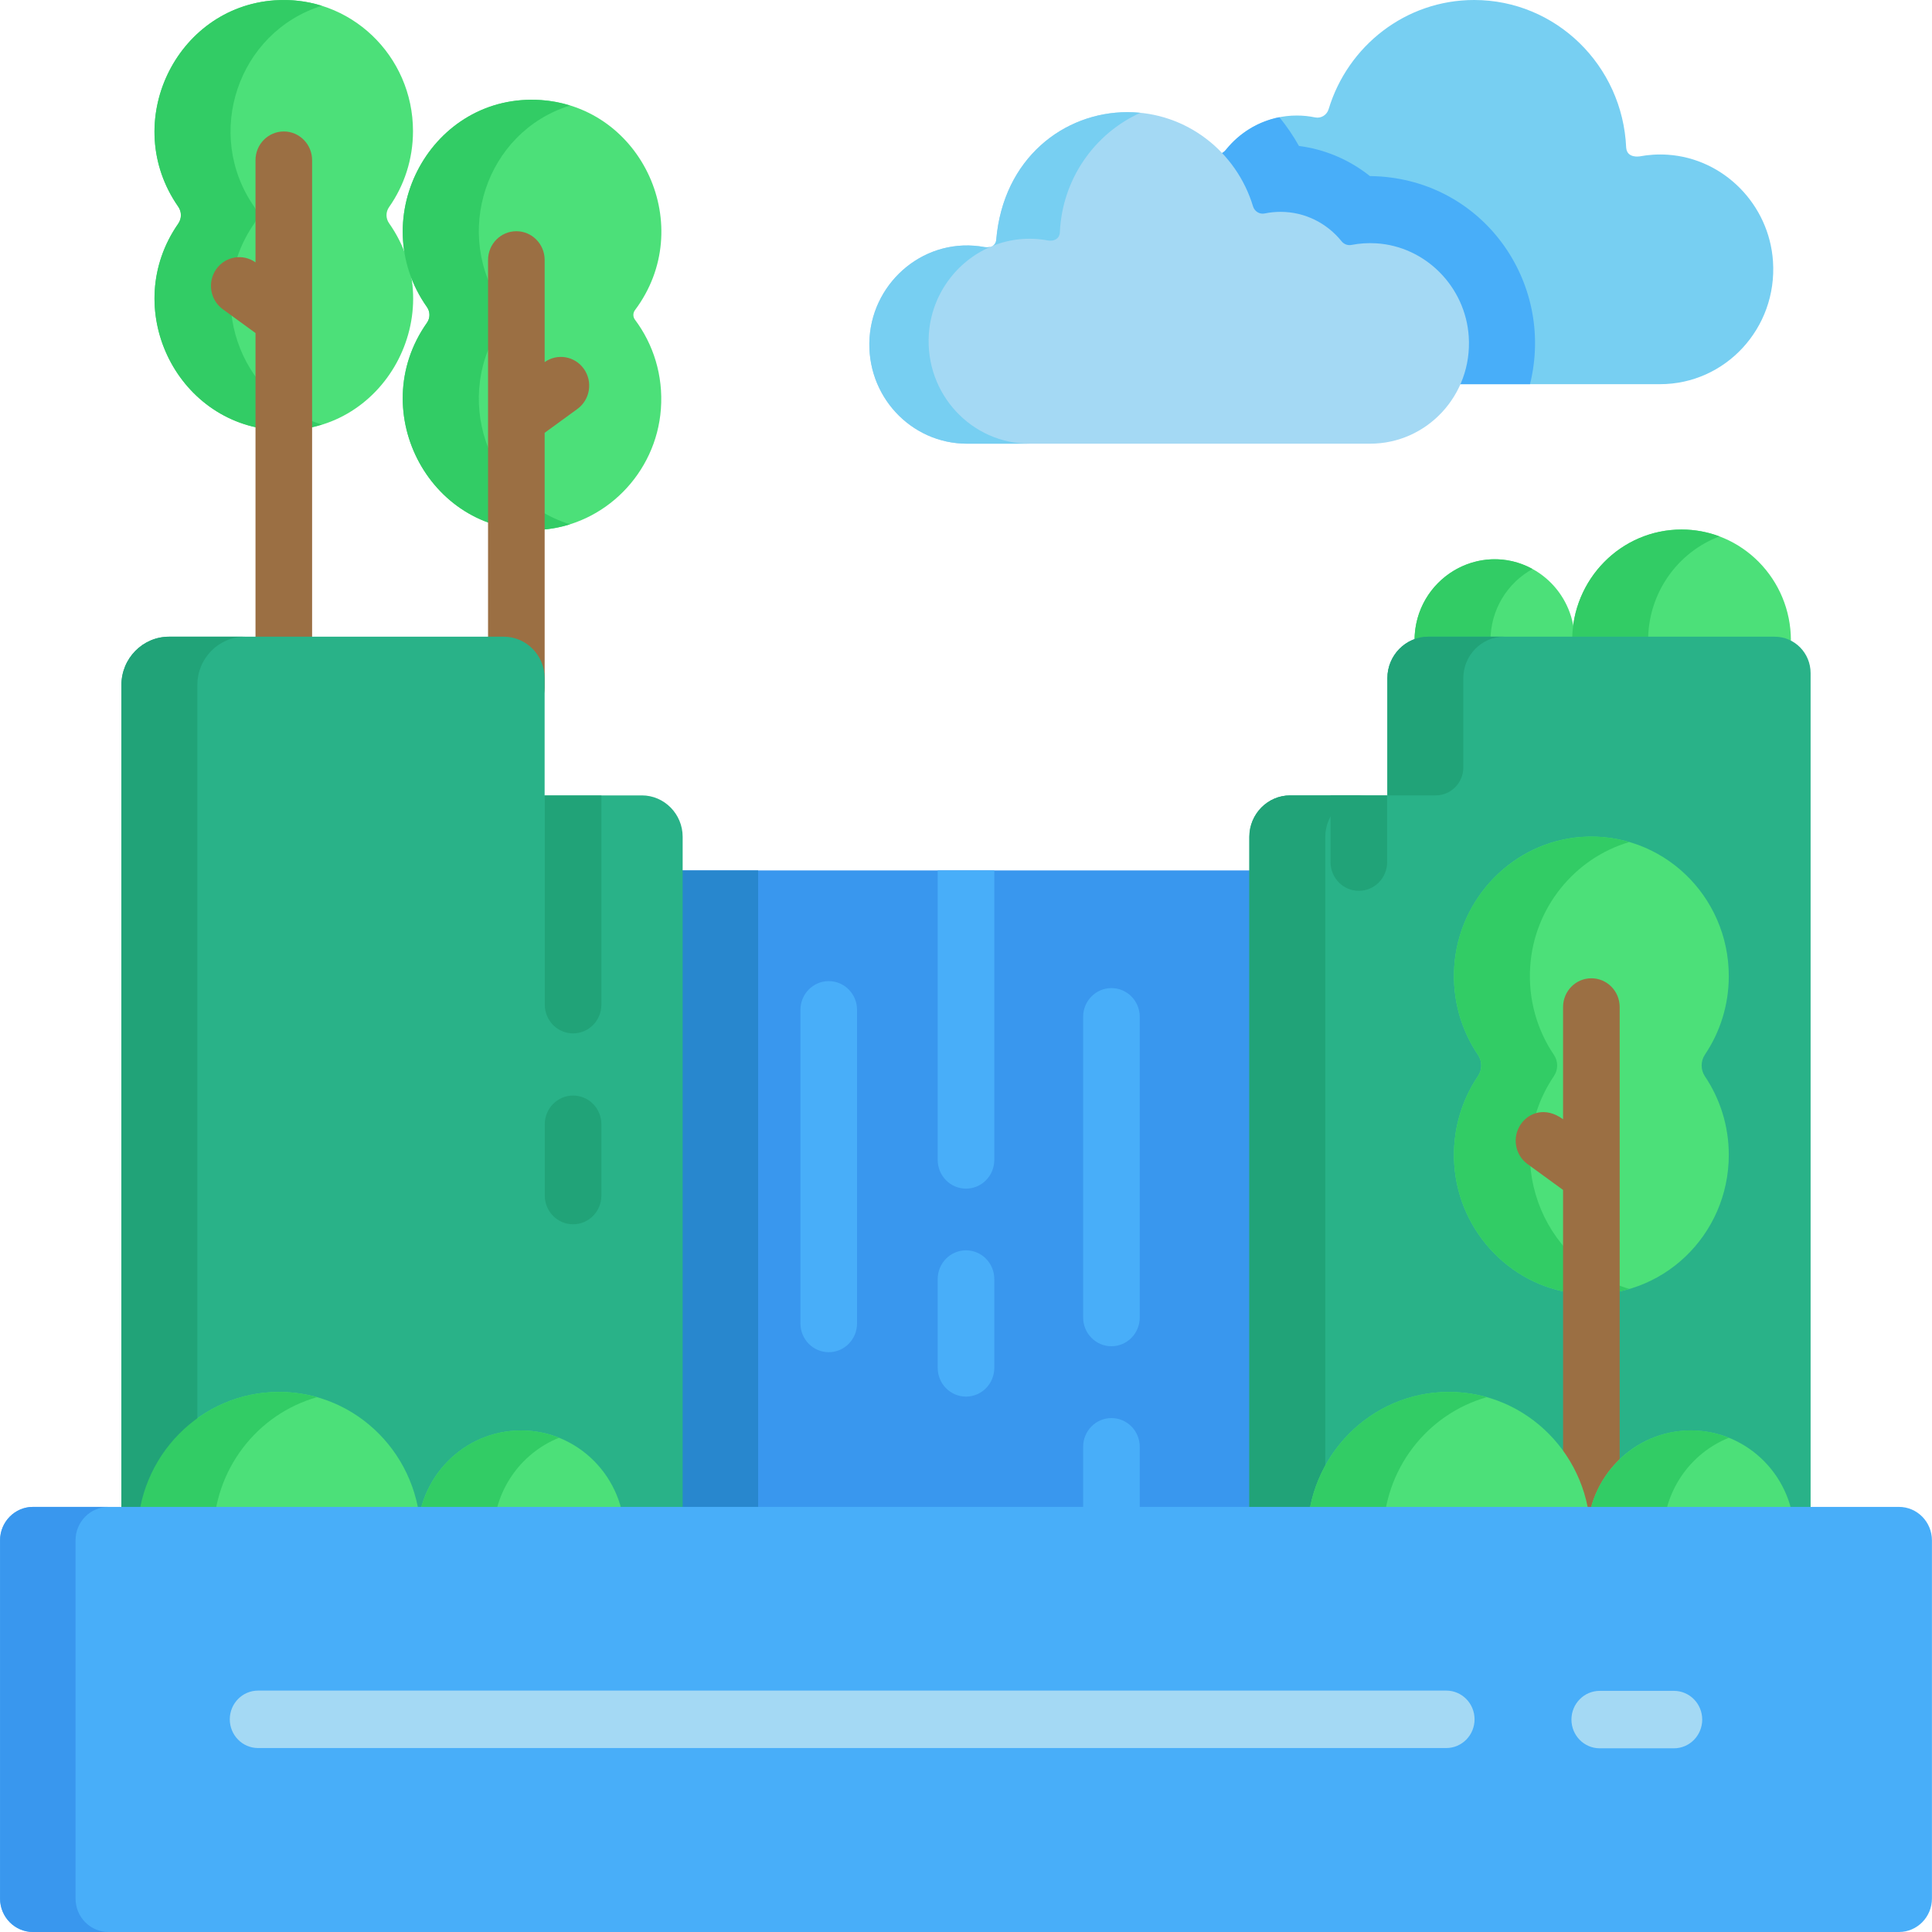 <?xml version="1.0" encoding="iso-8859-1"?>
<!-- Generator: Adobe Illustrator 19.0.0, SVG Export Plug-In . SVG Version: 6.00 Build 0)  -->
<svg version="1.1" id="Capa_1" xmlns="http://www.w3.org/2000/svg" xmlns:xlink="http://www.w3.org/1999/xlink" x="0px" y="0px"
	 viewBox="0 0 512 512" style="enable-background:new 0 0 512 512;" xml:space="preserve">
<g>
	<path style="fill:#4CE079;" d="M445.626,140.33c16.008,0,28.985,13.171,28.985,29.418H416.64
		C416.641,153.501,429.618,140.33,445.626,140.33z"/>
	<path style="fill:#4CE079;" d="M396.081,148.218c11.716,0,21.214,9.639,21.214,21.53h-42.427
		C374.868,157.857,384.365,148.218,396.081,148.218z"/>
</g>
<g>
	<path style="fill:#32CC65;" d="M455.689,142.154c-3.135-1.178-6.524-1.824-10.063-1.824c-16.008,0-28.985,13.171-28.985,29.418
		h20.125C436.766,157.092,444.641,146.305,455.689,142.154z"/>
	<path style="fill:#32CC65;" d="M406.144,150.793c-14.045-7.696-31.276,2.626-31.276,18.956h20.125
		C394.993,161.554,399.505,154.431,406.144,150.793z"/>
</g>
<g>
	<path style="fill:#4CE079;" d="M109.447,34.747c0-20.002-16.651-36.056-36.652-34.663c-26.251,1.829-41.03,32.465-25.563,54.683
		c0.946,1.359,0.946,3.147,0,4.506c-15.441,22.182-0.725,52.849,25.559,54.683c29.02,2.025,46.965-31.105,30.314-54.806
		c-0.901-1.282-0.901-2.978,0-4.261C107.096,49.208,109.447,42.257,109.447,34.747z"/>
	<path style="fill:#4CE079;" d="M143.422,26.522c26.799,1.867,41.395,33.59,24.849,55.671c-0.558,0.745-0.558,1.785,0,2.529
		c4.859,6.485,7.527,14.753,6.872,23.67c-1.253,17.056-14.905,30.828-31.717,32.001c-29.026,2.025-46.992-31.142-30.284-54.849
		c0.885-1.255,0.885-2.919,0-4.174C96.448,57.685,114.37,24.498,143.422,26.522z"/>
</g>
<g>
	<path style="fill:#32CC65;" d="M67.356,59.273c0.946-1.359,0.946-3.147,0-4.506C53.939,35.494,63.076,8.494,85.282,1.528
		c-3.911-1.22-8.119-1.748-12.488-1.444c-26.251,1.829-41.03,32.465-25.563,54.683c0.946,1.359,0.946,3.147,0,4.506
		c-15.441,22.181-0.726,52.849,25.559,54.683c4.37,0.305,8.58-0.223,12.492-1.444C63.069,105.545,53.944,78.54,67.356,59.273z"/>
	<path style="fill:#32CC65;" d="M133.267,85.545c0.885-1.255,0.885-2.919,0-4.174c-13.508-19.166-4.606-46.418,17.792-53.405
		c-2.444-0.767-5.002-1.26-7.637-1.444c-29.024-2.022-46.987,31.144-30.28,54.849c0.885,1.255,0.885,2.919,0,4.174
		c-16.694,23.687,1.23,56.876,30.284,54.849c2.634-0.184,5.19-0.677,7.633-1.444C128.685,131.971,119.745,104.731,133.267,85.545z"
		/>
</g>
<g>
	<path style="fill:#9B6F43;" d="M75.211,34.839c-4.142,0-7.5,3.408-7.5,7.612v27.076c-3.36-2.39-7.998-1.599-10.395,1.793
		c-2.415,3.416-1.645,8.172,1.721,10.623l8.674,6.318v80.473c0,4.204,3.358,7.612,7.5,7.612s7.5-3.408,7.5-7.612V42.451
		C82.711,38.246,79.353,34.839,75.211,34.839z"/>
	<path style="fill:#9B6F43;" d="M154.735,97.758c-2.399-3.393-7.036-4.185-10.396-1.793V68.888c0-4.204-3.358-7.612-7.5-7.612
		s-7.5,3.408-7.5,7.612V182.18c0,4.204,3.358,7.612,7.5,7.612s7.5-3.408,7.5-7.612v-67.483l8.675-6.318
		C156.379,105.929,157.149,101.174,154.735,97.758z"/>
</g>
<rect x="174.01" y="230.67" style="fill:#3997EE;" width="164" height="176.29"/>
<rect x="174.01" y="230.67" style="fill:#2887CE;" width="26.903" height="176.29"/>
<g>
	<path style="fill:#29B288;" d="M170.101,210.787h-25.77v-31.083c0-6.034-4.864-10.971-10.809-10.971h-88.72
		c-6.974,0-12.628,5.738-12.628,12.817v225.405H180.91V221.758C180.91,215.724,176.046,210.787,170.101,210.787z"/>
	<path style="fill:#29B288;" d="M479.827,406.955v-228.58c0-5.325-4.253-9.641-9.499-9.641h-91.849
		c-5.945,0-10.809,4.937-10.809,10.971v31.083H341.9c-5.945,0-10.809,4.937-10.809,10.971v185.197L479.827,406.955L479.827,406.955z
		"/>
</g>
<path style="fill:#21A378;" d="M151.873,324.448c-4.142,0-7.5-3.408-7.5-7.612v-18.894c0-4.204,3.358-7.612,7.5-7.612
	s7.5,3.408,7.5,7.612v18.894C159.373,321.041,156.015,324.448,151.873,324.448z"/>
<g>
	<path style="fill:#48AEF9;" d="M219.626,358.343c-4.142,0-7.5-3.408-7.5-7.612v-83.11c0-4.204,3.358-7.612,7.5-7.612
		s7.5,3.408,7.5,7.612v83.11C227.126,354.936,223.768,358.343,219.626,358.343z"/>
	<path style="fill:#48AEF9;" d="M248.5,230.669v76.721c0,4.204,3.358,7.612,7.5,7.612c4.142,0,7.5-3.408,7.5-7.612v-76.721H248.5z"
		/>
	<path style="fill:#48AEF9;" d="M294.544,356.767c-4.142,0-7.5-3.408-7.5-7.612v-79.689c0-4.204,3.358-7.612,7.5-7.612
		s7.5,3.408,7.5,7.612v79.689C302.044,353.36,298.686,356.767,294.544,356.767z"/>
	<path style="fill:#48AEF9;" d="M294.544,414.567c-4.142,0-7.5-3.408-7.5-7.612v-23.539c0-4.204,3.358-7.612,7.5-7.612
		s7.5,3.408,7.5,7.612v23.539C302.044,411.159,298.686,414.567,294.544,414.567z"/>
	<path style="fill:#48AEF9;" d="M256,370.113c-4.142,0-7.5-3.408-7.5-7.612v-23.539c0-4.204,3.358-7.612,7.5-7.612
		c4.142,0,7.5,3.408,7.5,7.612v23.539C263.5,366.706,260.142,370.113,256,370.113z"/>
</g>
<g>
	<path style="fill:#4CE079;" d="M73.956,368.875c-20.722,0-37.52,17.049-37.52,38.08h75.04
		C111.476,385.924,94.678,368.875,73.956,368.875z"/>
	<path style="fill:#4CE079;" d="M138.09,379.085c-15.166,0-27.46,12.478-27.46,27.87h54.919
		C165.549,391.563,153.255,379.085,138.09,379.085z"/>
	<path style="fill:#4CE079;" d="M458.148,258.672c0-21.287-17.73-38.371-39.019-36.871c-18.033,1.27-32.595,16.146-33.743,34.455
		c-0.544,8.673,1.865,16.752,6.301,23.308c1.141,1.686,1.141,3.918,0,5.604c-4.435,6.555-6.844,14.632-6.301,23.304
		c1.146,18.309,15.707,33.187,33.739,34.459c21.291,1.502,39.023-15.582,39.023-36.871c0-7.714-2.331-14.873-6.313-20.798
		c-1.173-1.745-1.173-4.047,0-5.792C455.818,273.545,458.148,266.385,458.148,258.672z"/>
</g>
<g>
	<path style="fill:#21A378;" d="M360.106,236.078c4.142,0,7.5-3.408,7.5-7.612v-17.679h-15v17.679
		C352.606,232.671,355.964,236.078,360.106,236.078z"/>
	<path style="fill:#21A378;" d="M64.926,168.733H44.801c-6.974,0-12.628,5.738-12.628,12.817v225.405h20.125V181.55
		C52.298,174.471,57.952,168.733,64.926,168.733z"/>
	<path style="fill:#21A378;" d="M362.024,210.787h-20.125c-5.945,0-10.809,4.937-10.809,10.971v185.197h20.125V221.758
		C351.215,215.724,356.079,210.787,362.024,210.787z"/>
	<path style="fill:#21A378;" d="M387.794,179.704c0-6.034,4.864-10.971,10.809-10.971h-20.125c-5.945,0-10.809,4.937-10.809,10.971
		v31.083h12.809c4.04,0,7.316-3.324,7.316-7.425V179.704z"/>
</g>
<g>
	<path style="fill:#32CC65;" d="M84.019,370.271c-3.203-0.903-6.575-1.397-10.063-1.397c-20.722,0-37.52,17.049-37.52,38.08h20.125
		C56.561,389.463,68.186,374.736,84.019,370.271z"/>
	<path style="fill:#32CC65;" d="M148.152,381.025c-3.117-1.247-6.509-1.94-10.063-1.94c-15.166,0-27.46,12.478-27.46,27.87h20.125
		C130.755,395.169,137.966,385.1,148.152,381.025z"/>
	<path style="fill:#32CC65;" d="M411.812,285.167c1.141-1.686,1.141-3.918,0-5.604c-4.436-6.556-6.845-14.634-6.301-23.307
		c0.985-15.702,11.839-28.87,26.283-33.106c-22.641-6.596-44.962,10.033-46.408,33.106c-0.544,8.673,1.865,16.752,6.301,23.307
		c1.141,1.686,1.141,3.918,0,5.604c-4.435,6.555-6.844,14.632-6.301,23.303c1.146,18.309,15.707,33.187,33.739,34.459
		c4.42,0.312,8.683-0.188,12.669-1.349C407.99,334.601,397.771,305.918,411.812,285.167z"/>
</g>
<path style="fill:#21A378;" d="M144.373,210.826v55.423c0,4.204,3.358,7.612,7.5,7.612s7.5-3.408,7.5-7.612v-55.423L144.373,210.826
	L144.373,210.826z"/>
<path style="fill:#77CFF2;" d="M285.855,68.99c0.968-15.349,13.263-27.772,28.389-28.706c7.208-0.445,8.729,1.779,10.671-0.634
	c4.437-5.514,11.185-9.035,18.748-9.035c1.66,0,3.28,0.172,4.845,0.497c1.583,0.328,3.122-0.621,3.595-2.189
	C357.162,12.178,372.506,0,390.662,0c21.673,0,39.348,17.35,40.29,39.111c0.001,0.012,0.005,0.02,0.006,0.032
	c0.22,2.86,3.509,2.302,3.509,2.302l-0.004,0.007c2.424-0.455,4.948-0.621,7.54-0.445c14.829,1.009,26.853,13.198,27.857,28.247
	c1.185,17.768-12.664,32.555-29.918,32.555c-3.385,0-120.437,0-123.811,0C298.713,101.81,284.724,86.914,285.855,68.99z"/>
<path style="fill:#48AEF9;" d="M363.039,46.66c-5.428-4.33-11.907-7.091-18.805-7.981c-1.515-2.709-3.252-5.25-5.177-7.611
	c-5.666,1.11-10.629,4.217-14.142,8.582c-1.952,2.426-3.41,0.185-10.671,0.634c-15.126,0.934-27.421,13.358-28.389,28.706
	c-1.131,17.923,12.858,32.819,30.274,32.819h89.337C412.231,74.562,392.598,46.995,363.039,46.66z"/>
<path style="fill:#A4D9F4;" d="M389.236,89.258c-0.836-13.246-11.446-23.967-24.499-24.773c-2.263-0.14-4.468,0.015-6.582,0.426
	c-0.989,0.192-1.99-0.181-2.627-0.973c-3.829-4.758-9.653-7.797-16.18-7.797c-1.432,0-2.83,0.148-4.181,0.429
	c-1.366,0.283-2.694-0.536-3.103-1.889c-4.365-14.45-17.607-24.96-33.275-24.96c-16.799,0-32.909,12.183-34.775,33.78
	c-0.19,2.468-3.028,1.987-3.028,1.987l0.004,0.006c-15.57-2.921-29.535,8.826-30.547,23.993
	c-1.023,15.333,10.929,28.094,25.819,28.094c10.118,0,95.195,0,106.847,0C378.14,117.581,390.212,104.726,389.236,89.258z"/>
<g>
	<path style="fill:#77CFF2;" d="M277.734,63.732l-0.004-0.006c1.416,0.24,2.985-0.274,3.136-2.083
		c0.614-14.19,9.209-26.27,21.338-31.748c-1.124-0.111-2.262-0.175-3.414-0.175c-16.799,0-32.909,12.183-34.775,33.78
		c-0.068,0.882-0.476,1.384-0.97,1.669C267.766,63.266,272.822,62.81,277.734,63.732z"/>
	<path style="fill:#77CFF2;" d="M246.155,88.536c0.693-10.384,7.268-19.237,16.332-23.134c-0.753,0.21-1.5,0.086-1.5,0.086
		l0.004,0.006c-15.57-2.921-29.535,8.826-30.547,23.993c-1.023,15.333,10.929,28.094,25.819,28.094c6.301,0,10.179,0,16.584,0
		C257.453,117.581,245.097,104.388,246.155,88.536z"/>
</g>
<path style="fill:#9B6F43;" d="M421.729,259.255c-4.142,0-7.5,3.408-7.5,7.612v29.743c-4.654-3.39-9.015-1.769-11.148,1.251
	c-2.415,3.415-1.644,8.171,1.721,10.622l9.427,6.866v79.493c0,4.204,3.358,7.612,7.5,7.612s7.5-3.408,7.5-7.612V266.867
	C429.229,262.662,425.872,259.255,421.729,259.255z"/>
<g>
	<path style="fill:#4CE079;" d="M383.971,368.875c-20.722,0-37.52,17.049-37.52,38.08h75.04
		C421.491,385.924,404.692,368.875,383.971,368.875z"/>
	<path style="fill:#4CE079;" d="M448.104,379.085c-15.166,0-27.46,12.478-27.46,27.87h54.919
		C475.564,391.563,463.27,379.085,448.104,379.085z"/>
</g>
<g>
	<path style="fill:#32CC65;" d="M394.033,370.271c-3.204-0.903-6.575-1.397-10.063-1.397c-20.722,0-37.52,17.049-37.52,38.08h20.125
		C366.576,389.463,378.2,374.736,394.033,370.271z"/>
	<path style="fill:#32CC65;" d="M458.167,381.025c-18.009-7.206-37.522,6.309-37.522,25.93h20.125
		C440.769,395.169,447.981,385.1,458.167,381.025z"/>
</g>
<path style="fill:#48AEF9;" d="M503.238,399.343H8.762c-4.831,0-8.747,3.974-8.747,8.877v94.903c0,4.903,3.916,8.877,8.747,8.877
	h494.476c4.831,0,8.747-3.974,8.747-8.877V408.22C511.984,403.317,508.068,399.343,503.238,399.343z"/>
<path style="fill:#3997EE;" d="M20.016,503.123V408.22c0-4.903,3.916-8.877,8.747-8.877h-20c-4.831,0-8.747,3.974-8.747,8.877
	v94.903c0,4.903,3.916,8.877,8.747,8.877h20C23.932,512,20.016,508.026,20.016,503.123z"/>
<g>
	<path style="fill:#A4D9F4;" d="M60.895,455.637c0,4.204,3.357,7.612,7.5,7.612h314.878c4.143,0,7.5-3.408,7.5-7.612
		s-3.357-7.612-7.5-7.612H68.395C64.252,448.025,60.895,451.433,60.895,455.637z"/>
	<path style="fill:#A4D9F4;" d="M423.947,463.318h19.658c4.143,0,7.5-3.408,7.5-7.612s-3.357-7.612-7.5-7.612h-19.658
		c-4.143,0-7.5,3.408-7.5,7.612S419.805,463.318,423.947,463.318z"/>
</g>
<g>
</g>
<g>
</g>
<g>
</g>
<g>
</g>
<g>
</g>
<g>
</g>
<g>
</g>
<g>
</g>
<g>
</g>
<g>
</g>
<g>
</g>
<g>
</g>
<g>
</g>
<g>
</g>
<g>
</g>
</svg>
